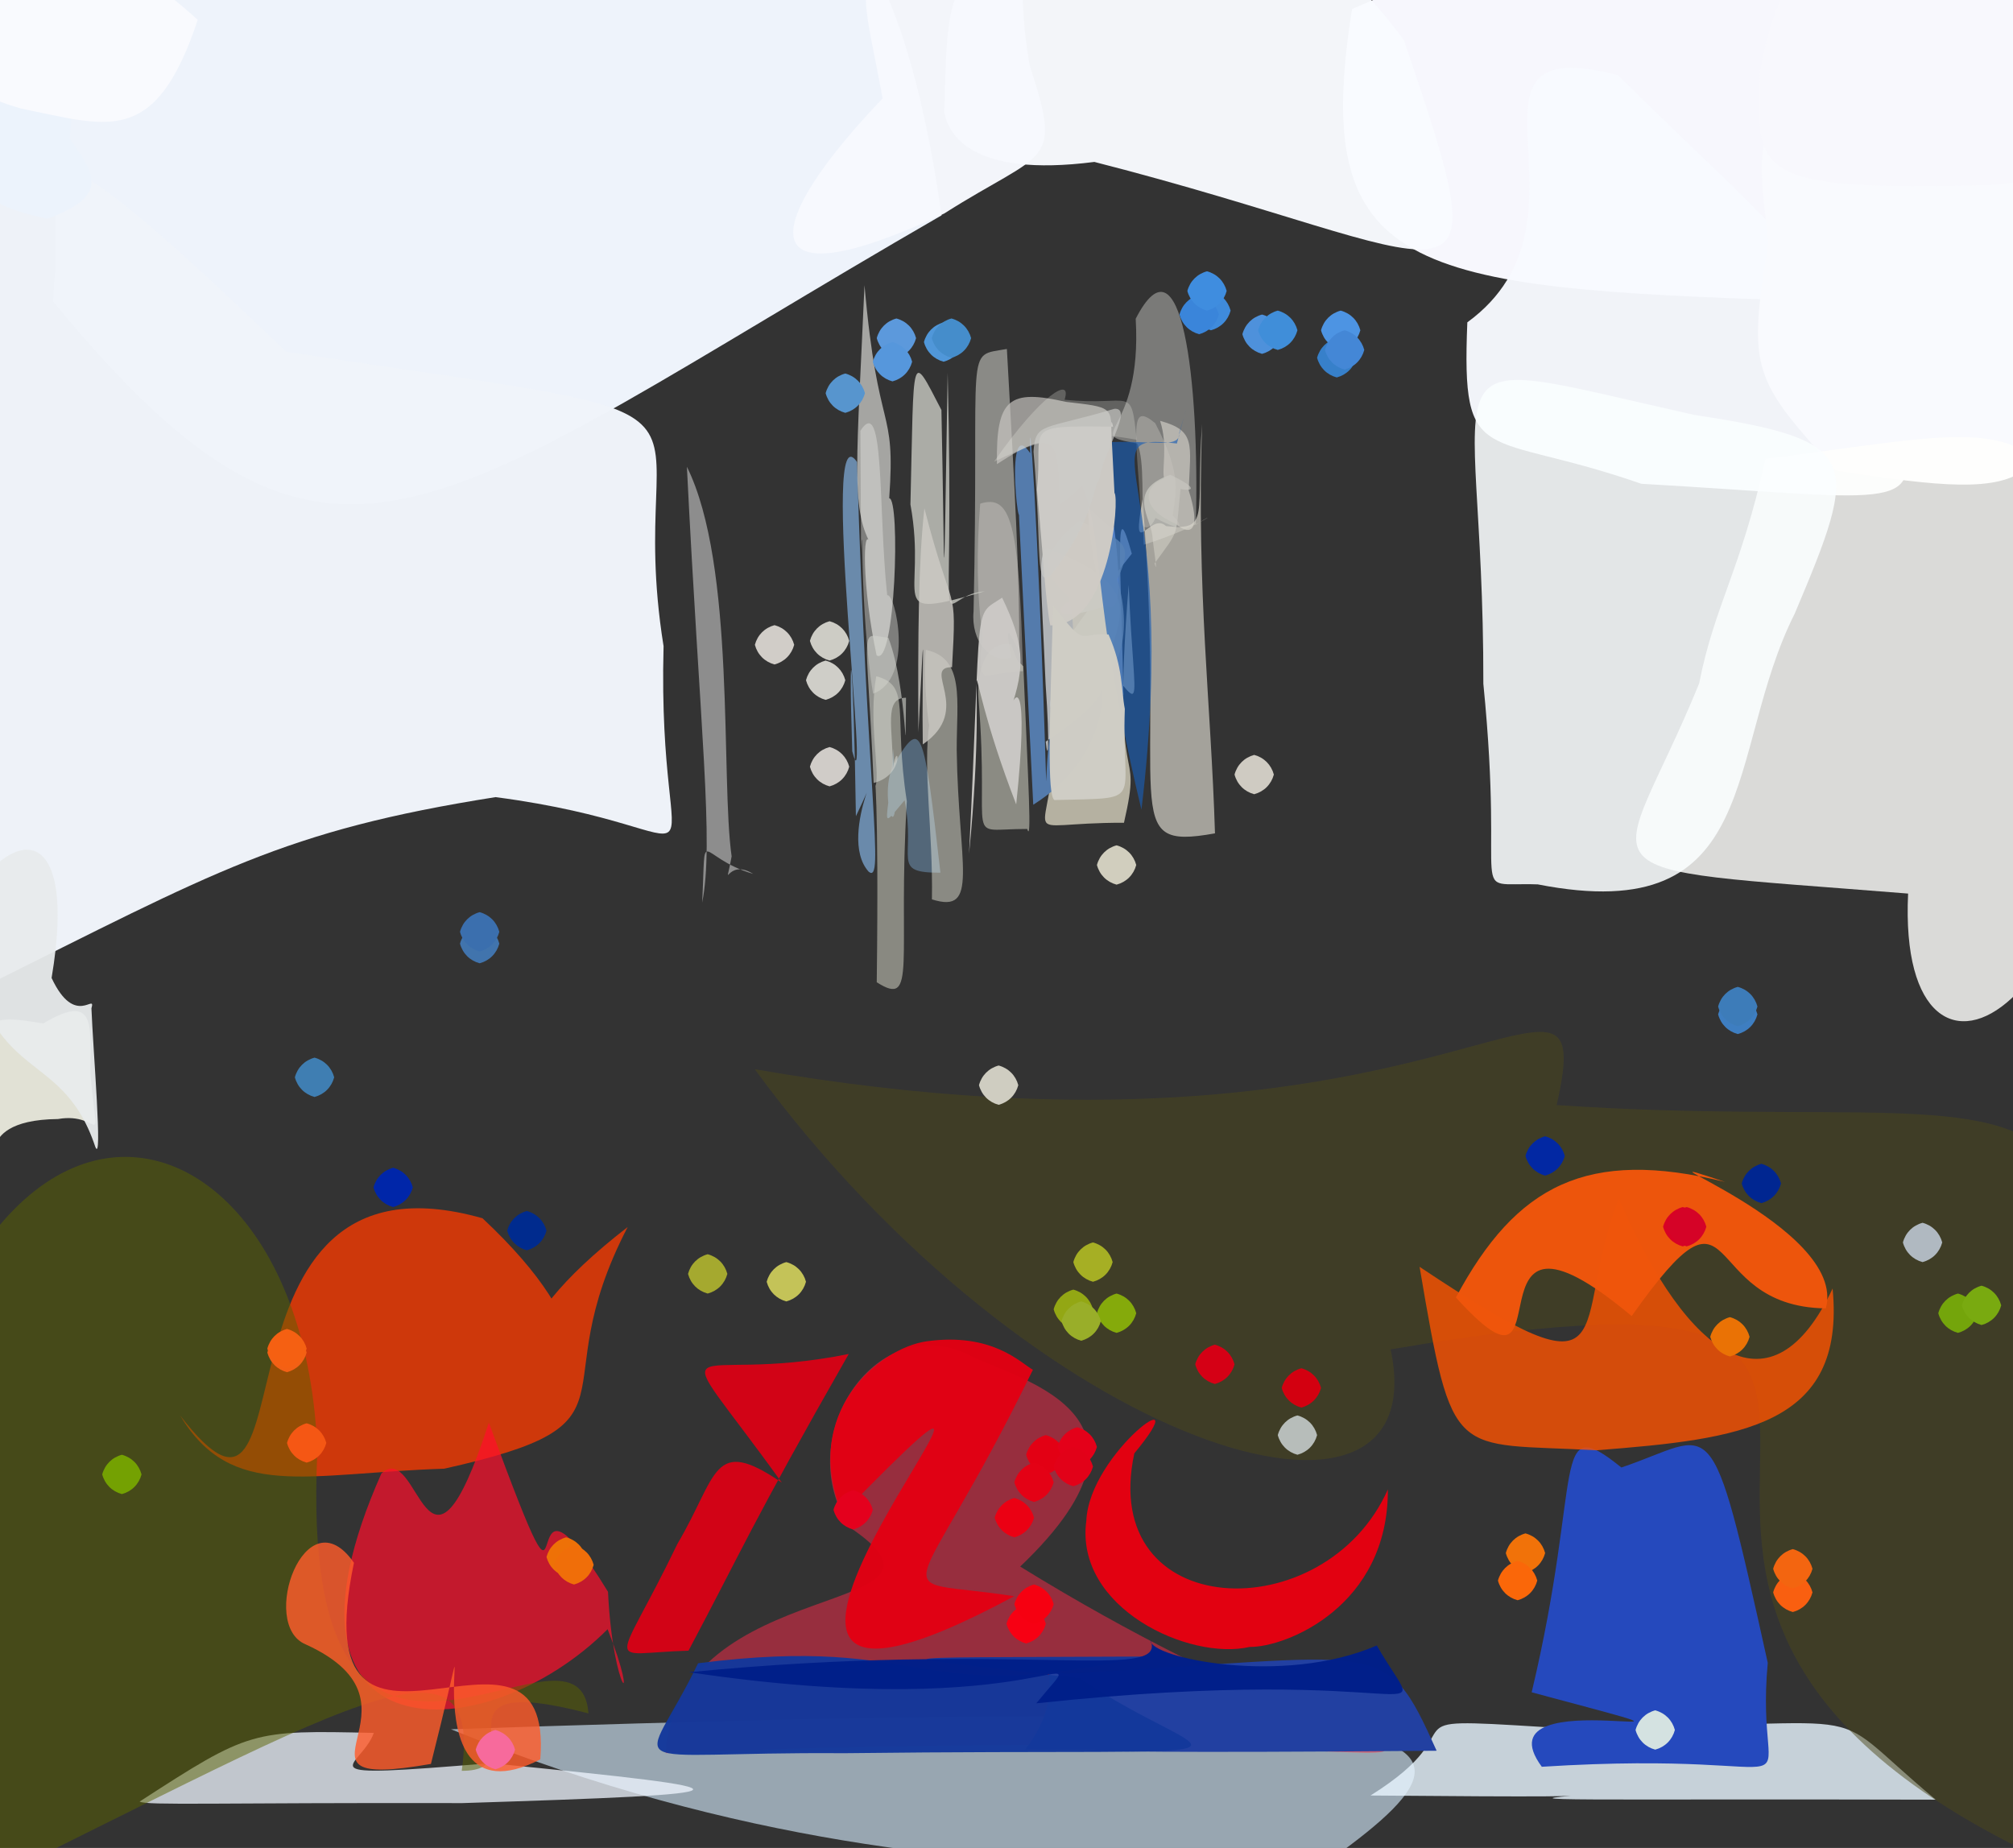 <?xml version="1.0" ?>
<svg xmlns="http://www.w3.org/2000/svg" version="1.1" width="512" height="470">
  <rect width="100%" height="100%" fill="#333333" stroke="none"/>
  <defs/>
  <g>
    <path d="M 328.316 479.987 C 315.392 475.083 320.062 474.618 316.894 485.695 C 293.059 482.93 287.033 481.909 309.45 498.112 C 355.967 453.44 263.396 500.098 114.709 439.819 C 383.398 430.861 389.088 438.696 328.316 479.987" stroke-width="0.0" fill="rgb(211, 234, 251)" opacity="0.628" stroke="rgb(236, 226, 118)" stroke-opacity="0.845" stroke-linecap="round" stroke-linejoin="round"/>
    <path d="M 458.039 -12.394 C 458.039 40.19 458.075 41.935 458.592 76.493 C 358.001 73.267 333.241 69.444 343.877 2.282 C 394.124 -19.786 404.022 -6.208 414.786 -8.906 C 445.841 -8.542 446.582 -8.578 458.039 -12.394" stroke-width="0.0" fill="rgb(249, 249, 255)" opacity="0.988" stroke="rgb(195, 47, 201)" stroke-opacity="0.467" stroke-linecap="round" stroke-linejoin="round"/>
    <path d="M 239.494 54.764 C 107.966 130.747 84.648 163.035 13.511 76.738 C 14.25 57.601 14.064 94.107 13.975 -0.124 C 25.54 -12.502 38.151 -11.412 88.359 -13.247 C 163.884 -31.432 220.43 -79.033 239.494 54.764" stroke-width="0.0" fill="rgb(242, 247, 255)" opacity="0.977" stroke="rgb(251, 240, 146)" stroke-opacity="0.848" stroke-linecap="round" stroke-linejoin="round"/>
    <path d="M 492.35 457.723 C 403.91 457.47 378.589 458.291 404.621 456.356 C 401.879 456.934 395.276 457.064 348.587 456.665 C 377.327 438.64 349.865 436.579 392.588 439.244 C 484.421 439.775 460.276 430.982 492.35 457.723" stroke-width="0.0" fill="rgb(231, 245, 255)" opacity="0.811" stroke="rgb(250, 173, 65)" stroke-opacity="0.236" stroke-linecap="round" stroke-linejoin="round"/>
    <path d="M 449.623 422.921 C 445.981 462.449 467.474 444.613 392.153 449.355 C 374.824 425.916 454.68 447.817 389.576 430.415 C 402.802 374.843 394.2 358.554 412.388 373.239 C 436.487 365.156 434.738 355.637 449.623 422.921" stroke-width="0.0" fill="rgb(37, 73, 189)" opacity="1.0" stroke="rgb(155, 254, 168)" stroke-opacity="0.1" stroke-linecap="round" stroke-linejoin="round"/>
    <path d="M 353.002 378.813 C 353.138 408.543 327.122 418.99 317.87 418.874 C 302.484 422.444 273.304 408.969 276.302 386.783 C 277.029 369.415 305.35 349.322 288.509 369.65 C 279.231 412.787 337.02 414.693 353.002 378.813" stroke-width="0.0" fill="rgb(228, 0, 17)" opacity="0.983" stroke="rgb(85, 114, 119)" stroke-opacity="0.498" stroke-linecap="round" stroke-linejoin="round"/>
    <path d="M 259.481 398.438 C 377.368 471.187 417.258 435.475 169.325 445.899 C 172.287 399.633 249.96 411.515 216.314 388.584 C 201.073 366.482 222.012 333.459 245.728 344.286 C 256.17 350.323 301.388 358.529 259.481 398.438" stroke-width="0.0" fill="rgb(232, 42, 72)" opacity="0.553" stroke="rgb(129, 240, 202)" stroke-opacity="0.337" stroke-linecap="round" stroke-linejoin="round"/>
    <path d="M 483.742 110.703 C 488.84 130.643 480.601 126.64 417.472 123.047 C 377.425 109.09 371.678 119.747 373.211 81.981 C 409.177 55.809 365.454 7.107 411.533 19.124 C 455.768 62.856 459.869 60.943 483.742 110.703" stroke-width="0.0" fill="rgb(248, 250, 255)" opacity="0.962" stroke="rgb(212, 219, 83)" stroke-opacity="0.293" stroke-linecap="round" stroke-linejoin="round"/>
    <path d="M 357.075 10.227 C 383.201 86.474 372.77 65.319 278.348 41.185 C 246.871 45.242 241.233 34.061 240.175 28.591 C 241.038 -6.251 241.006 -9.597 271.853 -12.265 C 309.829 -13.106 328.157 -29.417 357.075 10.227" stroke-width="0.0" fill="rgb(249, 251, 255)" opacity="0.966" stroke="rgb(9, 103, 185)" stroke-opacity="0.259" stroke-linecap="round" stroke-linejoin="round"/>
    <path d="M 168.777 164.349 C 167.039 230.897 188.121 210.901 126.043 202.738 C 71.975 211.287 54.983 221.578 -4.331 251.073 C -20.297 3.355 -13.208 7.577 72.844 89.473 C 198.527 108.488 157.922 96.75 168.777 164.349" stroke-width="0.0" fill="rgb(239, 243, 250)" opacity="0.988" stroke="rgb(209, 229, 128)" stroke-opacity="0.548" stroke-linecap="round" stroke-linejoin="round"/>
    <path d="M 261.908 16.686 C 270.375 42.488 265.874 37.934 240.14 54.315 C 189.186 78.175 194.274 56.573 224.494 25.023 C 218.189 -9.206 213.264 -11.611 252.996 -9.85 C 263.141 -5.972 258.158 -4.463 261.908 16.686" stroke-width="0.0" fill="rgb(247, 249, 254)" opacity="0.977" stroke="rgb(82, 52, 224)" stroke-opacity="0.721" stroke-linecap="round" stroke-linejoin="round"/>
    <path d="M 522.854 75.471 C 523.685 124.682 520.697 128.153 466.889 119.649 C 445.865 96.383 444.45 94.249 449.756 62.033 C 446.8 31.834 441.798 23.992 494.136 27.053 C 514.417 31.072 521.959 27.164 522.854 75.471" stroke-width="0.0" fill="rgb(249, 250, 254)" opacity="0.999" stroke="rgb(49, 191, 37)" stroke-opacity="0.629" stroke-linecap="round" stroke-linejoin="round"/>
    <path d="M 521.473 2.884 C 525.65 44.427 521.148 45.813 506.398 47.06 C 445.113 48.718 446.702 44.102 447.62 18.219 C 454.053 -15.939 463.475 -9.11 483.353 -10.263 C 489.619 -4.428 502.778 -13.083 521.473 2.884" stroke-width="0.0" fill="rgb(248, 248, 253)" opacity="1.0" stroke="rgb(213, 178, 165)" stroke-opacity="0.054" stroke-linecap="round" stroke-linejoin="round"/>
    <path d="M 536.16 156.969 C 541.654 258.469 482.322 290.451 485.319 227.27 C 396.427 220.1 411.058 225.62 432.167 173.839 C 436.111 153.79 442.774 145.167 449.032 116.68 C 512.734 108.753 521.114 101.101 536.16 156.969" stroke-width="0.0" fill="rgb(255, 255, 253)" opacity="0.817" stroke="rgb(155, 55, 242)" stroke-opacity="0.031" stroke-linecap="round" stroke-linejoin="round"/>
    <path d="M 456.479 156.073 C 438.581 191.591 448.971 236.271 391.127 224.931 C 372.552 224.291 382.972 231.209 377.285 173.904 C 377.435 86.715 358.207 89.308 430.925 105.525 C 473.724 111.985 473.132 116.713 456.479 156.073" stroke-width="0.0" fill="rgb(251, 254, 255)" opacity="0.88" stroke="rgb(31, 66, 253)" stroke-opacity="0.391" stroke-linecap="round" stroke-linejoin="round"/>
    <path d="M 262.714 348.394 C 231.812 411.752 223.639 400.566 257.955 405.982 C 149.94 464.134 289.202 308.316 214.186 385.072 C 203.634 359.431 223.578 342.885 235.639 341.154 C 252.347 338.808 259.613 346.638 262.714 348.394" stroke-width="0.0" fill="rgb(226, 0, 19)" opacity="0.972" stroke="rgb(167, 4, 173)" stroke-opacity="0.605" stroke-linecap="round" stroke-linejoin="round"/>
    <path d="M 215.875 344.367 C 190.779 388.327 188.507 394.676 175.119 419.83 C 153.25 420.44 156.393 425.631 172.313 392.64 C 182.668 375.12 181.14 364.987 198.857 377.097 C 168.095 334.367 173.64 352.912 215.875 344.367" stroke-width="0.0" fill="rgb(219, 0, 21)" opacity="0.943" stroke="rgb(164, 53, 220)" stroke-opacity="0.341" stroke-linecap="round" stroke-linejoin="round"/>
    <path d="M 511.835 469.084 C 372.894 398.281 532.516 312.836 353.695 343.196 C 365.691 399.607 263.138 368.908 191.965 271.94 C 366.745 302.268 407.386 230.558 395.934 281.064 C 541.121 290.811 548.832 245.362 511.835 469.084" stroke-width="0.0" fill="rgb(77, 72, 26)" opacity="0.502" stroke="rgb(252, 144, 132)" stroke-opacity="0.724" stroke-linecap="round" stroke-linejoin="round"/>
    <path d="M 17.763 35.309 C 24.401 44.577 27.633 49.916 12.081 55.627 C -9.946 51.119 -8.941 44.078 -8.421 18.484 C -9.744 11.162 -9.764 9.018 3.877 6.64 C 20.638 11.733 19.128 15.221 17.763 35.309" stroke-width="0.0" fill="rgb(236, 243, 252)" opacity="1.0" stroke="rgb(202, 237, 20)" stroke-opacity="0.986" stroke-linecap="round" stroke-linejoin="round"/>
    <path d="M 159.642 312.089 C 137.056 355.591 165.763 361.762 112.993 373.543 C 77.925 374.664 58.956 381.761 45.787 359.987 C 80.836 405.484 48.938 288.919 122.727 309.851 C 185.764 368.862 89.598 366.151 159.642 312.089" stroke-width="0.0" fill="rgb(249, 58, 0)" opacity="0.782" stroke="rgb(87, 152, 20)" stroke-opacity="0.29" stroke-linecap="round" stroke-linejoin="round"/>
    <path d="M 220.961 221.723 C 212.272 212.141 228.495 185.023 217.696 207.602 C 217.079 164.562 215.725 158.62 216.762 191.068 C 221.86 210.443 208.211 103.14 217.982 117.505 C 220.47 201.793 225.086 224.99 220.961 221.723" stroke-width="0.0" fill="rgb(108, 142, 176)" opacity="0.961" stroke="rgb(14, 249, 45)" stroke-opacity="0.824" stroke-linecap="round" stroke-linejoin="round"/>
    <path d="M 365.404 445.281 C 290.26 445.915 285.11 445.267 273.886 445.406 C 290.845 443.684 284.559 445.532 260.77 444.957 C 273.02 428.956 261.69 420.757 270.702 425.662 C 352.883 421.359 351.922 415.409 365.404 445.281" stroke-width="0.0" fill="rgb(34, 64, 161)" opacity="1.0" stroke="rgb(124, 79, 5)" stroke-opacity="0.035" stroke-linecap="round" stroke-linejoin="round"/>
    <path d="M 274.732 426.928 C 308.76 449.92 333.899 444.49 214.611 445.907 C 154.759 445.477 163.365 452.438 177.557 423.027 C 236.832 415.47 231.672 434.533 291.186 421.319 C 215.326 421.694 224.796 420.823 274.732 426.928" stroke-width="0.0" fill="rgb(19, 56, 155)" opacity="0.968" stroke="rgb(46, 74, 79)" stroke-opacity="0.333" stroke-linecap="round" stroke-linejoin="round"/>
    <path d="M 350.186 418.506 C 363.815 442.274 365.035 422.434 263.567 433.218 C 279.195 414.176 266.649 438.915 175.27 425.305 C 259.223 417.09 296.899 427.952 292.657 417.212 C 292.198 421.526 326.162 428.913 350.186 418.506" stroke-width="0.0" fill="rgb(1, 31, 138)" opacity="0.981" stroke="rgb(87, 17, 236)" stroke-opacity="0.707" stroke-linecap="round" stroke-linejoin="round"/>
    <path d="M 154.646 404.856 C 155.916 431.454 163.083 435.986 154.548 414.37 C 123.537 445.454 64.703 447.442 97.006 374.761 C 106.827 365.713 108.328 411.258 124.337 361.834 C 149.625 430.698 128.199 361.488 154.646 404.856" stroke-width="0.0" fill="rgb(255, 15, 43)" opacity="0.707" stroke="rgb(124, 189, 41)" stroke-opacity="0.255" stroke-linecap="round" stroke-linejoin="round"/>
    <path d="M 124.669 448.438 C 195.442 455.411 193.784 456.175 117.617 458.597 C 54.751 458.461 37.347 459.248 35.516 458.209 C 63.526 440.074 63.991 440.039 95.079 440.746 C 91.788 449.977 75.161 452.58 124.669 448.438" stroke-width="0.0" fill="rgb(239, 246, 255)" opacity="0.753" stroke="rgb(21, 134, 43)" stroke-opacity="0.035" stroke-linecap="round" stroke-linejoin="round"/>
    <path d="M 22.988 273.109 C 24.943 294.303 26.147 282.614 14.75 284.611 C -10.448 284.854 4.914 302.142 -6.754 282.587 C -5.771 257.598 -3.304 257.979 11.004 260.306 C 24.872 251.989 22.882 261.507 22.988 273.109" stroke-width="0.0" fill="rgb(255, 255, 241)" opacity="0.848" stroke="rgb(228, 188, 214)" stroke-opacity="0.801" stroke-linecap="round" stroke-linejoin="round"/>
    <path d="M 23.258 256.463 C 23.656 266.917 26.177 296.545 24.237 291.684 C 15.133 264.305 -4.654 278.102 -9.803 231.54 C 2.964 208.848 19.891 208.514 13.123 248.734 C 19.131 261.584 24.484 252.227 23.258 256.463" stroke-width="0.0" fill="rgb(232, 235, 236)" opacity="0.95" stroke="rgb(226, 180, 101)" stroke-opacity="0.094" stroke-linecap="round" stroke-linejoin="round"/>
    <path d="M 149.677 435.777 C 106.469 424.458 137.557 450.503 117.443 450.384 C 123.424 408.32 81.561 438.2 -31.115 492.258 C -48.216 248.797 77.076 258.004 80.711 369.295 C 75.446 481.08 147.242 404.236 149.677 435.777" stroke-width="0.0" fill="rgb(90, 98, 0)" opacity="0.503" stroke="rgb(213, 184, 35)" stroke-opacity="0.316" stroke-linecap="round" stroke-linejoin="round"/>
    <path d="M 50.3 5.043 C 39.525 37.428 27.646 32.118 5.459 27.627 C -4.84 24.683 -10.216 21.478 -8.716 13.777 C -7.254 -3.968 -6.326 -6.439 1.025 -10.388 C 23.849 -11.182 31.005 -12.421 50.3 5.043" stroke-width="0.0" fill="rgb(249, 250, 254)" opacity="1.0" stroke="rgb(147, 5, 78)" stroke-opacity="0.762" stroke-linecap="round" stroke-linejoin="round"/>
    <path d="M 466.118 327.722 C 469.493 362.872 442.688 365.999 406.044 368.859 C 369.291 366.809 369.571 372.367 361.067 322.203 C 414.974 358.143 398.888 337.661 411.74 304.89 C 429.554 345.914 450.796 360.265 466.118 327.722" stroke-width="0.0" fill="rgb(254, 82, 0)" opacity="0.792" stroke="rgb(228, 63, 123)" stroke-opacity="0.047" stroke-linecap="round" stroke-linejoin="round"/>
    <path d="M 259.233 165.705 C 256.112 159.654 255.782 158.97 257.209 167.214 C 251.863 168.898 246.92 163.038 247.622 155.538 C 249.158 86.346 245.037 90.709 256.097 88.759 C 258.14 125.047 259.353 146.525 259.233 165.705" stroke-width="0.0" fill="rgb(255, 255, 246)" opacity="0.428" stroke="rgb(122, 183, 153)" stroke-opacity="0.042" stroke-linecap="round" stroke-linejoin="round"/>
    <path d="M 260.188 170.702 C 259.887 170.748 259.43 170.503 250.552 171.928 C 248.186 169.555 250.064 162.986 249.966 162.091 C 248.459 152.048 248.334 139.917 249.312 128.098 C 257.169 125.669 259.205 132.772 260.188 170.702" stroke-width="0.0" fill="rgb(216, 212, 206)" opacity="0.385" stroke="rgb(53, 192, 21)" stroke-opacity="0.772" stroke-linecap="round" stroke-linejoin="round"/>
    <path d="M 137.421 447.48 C 99.911 466.745 125.704 384.987 109.604 448.631 C 67.914 455.94 112.007 433.806 77.744 418.226 C 65.736 413.258 77.722 379.735 90.028 397.48 C 76.273 463.4 141.122 400.778 137.421 447.48" stroke-width="0.0" fill="rgb(255, 93, 44)" opacity="0.813" stroke="rgb(64, 242, 53)" stroke-opacity="0.585" stroke-linecap="round" stroke-linejoin="round"/>
    <path d="M 287.08 148.723 C 282.501 205.642 290.955 187.113 285.88 209.258 C 256.506 209.196 267.89 216.28 268.333 185.237 C 269.891 172.743 265.39 169.858 277.946 165.092 C 291.993 180.893 288.52 184.254 287.08 148.723" stroke-width="0.0" fill="rgb(203, 199, 180)" opacity="0.849" stroke="rgb(134, 179, 17)" stroke-opacity="0.114" stroke-linecap="round" stroke-linejoin="round"/>
    <path d="M 239.192 221.956 C 226.376 222.011 233.051 218.451 230.081 203.545 C 222.933 212.018 226.296 209.314 227.137 190.391 C 229.958 222.365 222.646 201.881 227.546 194.076 C 234.318 182.879 234.905 184.27 239.192 221.956" stroke-width="0.0" fill="rgb(97, 124, 150)" opacity="0.707" stroke="rgb(182, 54, 0)" stroke-opacity="0.592" stroke-linecap="round" stroke-linejoin="round"/>
    <path d="M 260.281 169.451 C 261.59 200.226 262.448 214.627 261.254 210.837 C 244.602 210.793 251.922 215.869 248.882 177.687 C 248.475 171.956 249.894 163.075 257.169 163.854 C 259.067 168.868 258.488 167.618 260.281 169.451" stroke-width="0.0" fill="rgb(252, 252, 234)" opacity="0.438" stroke="rgb(68, 53, 164)" stroke-opacity="0.624" stroke-linecap="round" stroke-linejoin="round"/>
    <path d="M 226.17 126.722 C 229.066 126.786 227.728 169.958 222.962 166.674 C 219.232 149.288 219.394 132.896 221.34 138.134 C 216.426 129.231 217.933 116.983 219.884 72.531 C 223.304 111.519 227.882 102.619 226.17 126.722" stroke-width="0.0" fill="rgb(189, 189, 185)" opacity="0.827" stroke="rgb(231, 184, 214)" stroke-opacity="0.349" stroke-linecap="round" stroke-linejoin="round"/>
    <path d="M 300.259 124.383 C 298.968 137.012 300.12 134.41 293.661 143.305 C 294.636 146.727 293.364 139.427 293.145 136.643 C 292.902 131.887 286.277 124.579 297.692 120.776 C 304.616 124.054 303.702 125.025 300.259 124.383" stroke-width="0.0" fill="rgb(160, 160, 153)" opacity="0.736" stroke="rgb(13, 168, 88)" stroke-opacity="0.224" stroke-linecap="round" stroke-linejoin="round"/>
    <path d="M 285.743 176.674 C 273.115 176.514 273.19 178.047 274.298 182.879 C 266.496 183.862 266.486 179.184 267.832 176.028 C 266.51 169.464 268.043 165.741 287.876 140.83 C 283.487 125.134 284.993 139.748 285.743 176.674" stroke-width="0.0" fill="rgb(172, 175, 183)" opacity="1" stroke="rgb(160, 150, 243)" stroke-opacity="0.609" stroke-linecap="round" stroke-linejoin="round"/>
    <path d="M 266.094 198.733 C 268.467 134.997 299.056 181.767 262.803 204.676 C 259.032 128.86 258.399 116.049 258.765 118.283 C 261.356 153.46 254.047 103.006 262.019 115.265 C 261.59 100.069 263.912 128.294 266.094 198.733" stroke-width="0.0" fill="rgb(84, 123, 172)" opacity="1.0" stroke="rgb(67, 180, 1)" stroke-opacity="0.16" stroke-linecap="round" stroke-linejoin="round"/>
    <path d="M 298.3 131.127 C 301.007 133.864 301.12 135.572 293.899 131.753 C 292.816 134.176 291.42 134.838 290.443 133.346 C 288.764 108.656 287.218 102.201 293.812 107.619 C 301.07 121.317 298.811 125.83 298.3 131.127" stroke-width="0.0" fill="rgb(230, 226, 213)" opacity="0.268" stroke="rgb(84, 88, 223)" stroke-opacity="0.172" stroke-linecap="round" stroke-linejoin="round"/>
    <path d="M 243.335 190.788 C 243.766 220.165 249.24 232.596 237.032 228.746 C 237.339 211.236 234.67 195.908 236.39 183.848 C 237.014 189.667 234.654 176.422 235.467 165.275 C 245.496 167.389 243.309 178.169 243.335 190.788" stroke-width="0.0" fill="rgb(255, 255, 238)" opacity="0.428" stroke="rgb(18, 190, 70)" stroke-opacity="0.538" stroke-linecap="round" stroke-linejoin="round"/>
    <path d="M 256.873 180.866 C 258.076 175.25 261.856 172.399 258.468 204.59 C 241.906 161.778 252.163 159.396 246.478 217.121 C 249.785 150.895 247.344 157.095 254.887 152.008 C 260.261 163.211 261.091 169.152 256.873 180.866" stroke-width="0.0" fill="rgb(204, 202, 199)" opacity="0.948" stroke="rgb(211, 200, 140)" stroke-opacity="0.632" stroke-linecap="round" stroke-linejoin="round"/>
    <path d="M 304.161 133.466 C 310.812 129.013 306.121 133.718 290.898 138.563 C 290.265 127.165 291.216 117.143 289.244 112.788 C 274.693 110.243 290.651 111.233 288.861 81.072 C 300.514 58.413 305.145 96.318 304.161 133.466" stroke-width="0.0" fill="rgb(255, 255, 249)" opacity="0.35" stroke="rgb(111, 221, 53)" stroke-opacity="0.398" stroke-linecap="round" stroke-linejoin="round"/>
    <path d="M 186.088 217.805 C 184.242 227.96 184.606 217.895 191.563 222.267 C 177.137 218.007 179.636 208.897 178.595 229.566 C 181.642 214.195 178.066 186.282 174.709 118.714 C 187.172 143.784 183.265 198.053 186.088 217.805" stroke-width="0.0" fill="rgb(255, 255, 254)" opacity="0.441" stroke="rgb(187, 230, 221)" stroke-opacity="0.259" stroke-linecap="round" stroke-linejoin="round"/>
    <path d="M 230.649 203.777 C 228.24 244.303 233.426 256.488 222.997 249.822 C 223.606 200.65 222.222 196.052 222.714 199.896 C 223.855 196.054 220.84 183.514 222.87 172.003 C 231.934 174.356 227.157 181.447 230.649 203.777" stroke-width="0.0" fill="rgb(255, 255, 236)" opacity="0.42" stroke="rgb(30, 102, 60)" stroke-opacity="0.599" stroke-linecap="round" stroke-linejoin="round"/>
    <path d="M 302.338 124.72 C 305.237 133.76 303.625 137.095 298.867 133.14 C 288.991 128.807 291.779 123.008 296.133 121.761 C 295.375 119.619 297.152 113.372 295.063 107.037 C 304.196 109.511 302.805 112.945 302.338 124.72" stroke-width="0.0" fill="rgb(201, 198, 191)" opacity="0.742" stroke="rgb(75, 198, 119)" stroke-opacity="0.952" stroke-linecap="round" stroke-linejoin="round"/>
    <path d="M 282.472 112.141 C 276.895 121.889 275.338 123.931 269.547 128.379 C 269.171 113.158 269.739 107.443 253.572 118.041 C 253.275 101.199 256.779 98.974 271.123 102.211 C 282.822 103.607 283.055 103.233 282.472 112.141" stroke-width="0.0" fill="rgb(203, 200, 195)" opacity="0.677" stroke="rgb(168, 241, 115)" stroke-opacity="0.857" stroke-linecap="round" stroke-linejoin="round"/>
    <path d="M 305.735 107.869 C 304.329 151.164 308.016 178.636 309.026 211.952 C 283.916 216.493 296.807 205.424 290.603 126.983 C 287.629 143.541 292.47 129.946 296.577 133.804 C 308.035 135.081 304.071 130.983 305.735 107.869" stroke-width="0.0" fill="rgb(217, 215, 204)" opacity="0.681" stroke="rgb(128, 195, 196)" stroke-opacity="0.632" stroke-linecap="round" stroke-linejoin="round"/>
    <path d="M 225.654 151.405 C 227.684 150.653 232.627 172.558 222.072 176.431 C 218.542 155.122 219.665 126.845 218.929 140.992 C 219.057 139.782 218.985 137.366 218.837 109.564 C 225.088 99.873 223.321 129.406 225.654 151.405" stroke-width="0.0" fill="rgb(232, 231, 226)" opacity="0.416" stroke="rgb(148, 166, 235)" stroke-opacity="0.31" stroke-linecap="round" stroke-linejoin="round"/>
    <path d="M 241.038 94.795 C 242.944 172.175 237.031 151.156 250.499 150.402 C 224.108 157.94 236.05 152.78 231.567 128.312 C 232.51 89.188 231.508 88.978 239.449 104.277 C 240.34 145.757 239.858 165.879 241.038 94.795" stroke-width="0.0" fill="rgb(202, 203, 196)" opacity="0.792" stroke="rgb(85, 201, 4)" stroke-opacity="0.198" stroke-linecap="round" stroke-linejoin="round"/>
    <path d="M 283.367 134.025 C 285.826 153.233 283.897 155.64 281.328 154.073 C 265.583 159.442 267.001 153.843 279.424 149.002 C 277.523 138.559 276.659 133.367 276.814 128.931 C 284.103 135.787 282.668 134.096 283.367 134.025" stroke-width="0.0" fill="rgb(187, 194, 235)" opacity="1" stroke="rgb(18, 46, 160)" stroke-opacity="0.447" stroke-linecap="round" stroke-linejoin="round"/>
    <path d="M 289.108 111.846 C 282.121 110.606 276.258 109.911 272.181 112.571 C 271.51 113.057 270.388 108.897 252.828 117.414 C 264.936 100.138 272.762 95.561 270.768 101.663 C 287.997 103.462 287.614 97.519 289.108 111.846" stroke-width="0.0" fill="rgb(242, 244, 233)" opacity="0.249" stroke="rgb(11, 253, 81)" stroke-opacity="0.86" stroke-linecap="round" stroke-linejoin="round"/>
    <path d="M 282.362 165.653 C 281.201 176.397 280.652 178.502 265.985 188.617 C 266.472 193.837 267.117 190.794 265.949 174.012 C 264.85 148.174 263.743 138.933 266.738 139.657 C 287.403 147.603 286.742 153.818 282.362 165.653" stroke-width="0.0" fill="rgb(220, 224, 229)" opacity="0.734" stroke="rgb(211, 162, 188)" stroke-opacity="0.679" stroke-linecap="round" stroke-linejoin="round"/>
    <path d="M 284.182 147.365 C 288.645 162.075 283.581 175.044 276.86 170.809 C 270.746 163.473 274.339 156.774 271.471 151.345 C 264.751 145.41 264.659 140.681 274.534 132.505 C 285.911 137.603 288.529 137.974 284.182 147.365" stroke-width="0.0" fill="rgb(201, 198, 185)" opacity="0.792" stroke="rgb(61, 74, 70)" stroke-opacity="0.05" stroke-linecap="round" stroke-linejoin="round"/>
    <path d="M 299.342 112.804 C 275.309 109.866 300.561 120.947 290.321 205.945 C 274.013 137.763 283.745 132.762 269.435 114.34 C 287.736 109.614 300.252 115.66 299.965 110.07 C 302.097 102.797 302.537 100.458 299.342 112.804" stroke-width="0.0" fill="rgb(25, 93, 180)" opacity="0.646" stroke="rgb(244, 231, 193)" stroke-opacity="0.743" stroke-linecap="round" stroke-linejoin="round"/>
    <path d="M 283.462 125.357 C 284.749 126.618 282.56 159.3 267.133 159.061 C 265.88 152.751 265.294 140.732 263.735 124.56 C 265.5 108.54 258.996 108.204 283.101 108.52 C 282.12 103.862 282.958 113.907 283.462 125.357" stroke-width="0.0" fill="rgb(207, 203, 197)" opacity="0.98" stroke="rgb(53, 218, 232)" stroke-opacity="0.31" stroke-linecap="round" stroke-linejoin="round"/>
    <path d="M 242.151 169.698 C 234.247 169.637 247.686 180.491 234.709 189.329 C 234.397 171.237 235.553 147.137 233.59 186.229 C 233.448 161.426 233.593 143.13 235.115 129.29 C 242.409 157.676 243.411 147.45 242.151 169.698" stroke-width="0.0" fill="rgb(206, 204, 198)" opacity="0.809" stroke="rgb(248, 62, 195)" stroke-opacity="0.38" stroke-linecap="round" stroke-linejoin="round"/>
    <path d="M 230.44 177.459 C 224.674 177.494 227.18 185.322 227.079 195.574 C 228.31 187.115 230.471 197.148 222.209 199.129 C 220.403 157.013 218.285 161.423 225.949 162.212 C 231.089 175.636 230.164 200.83 230.44 177.459" stroke-width="0.0" fill="rgb(209, 210, 204)" opacity="0.609" stroke="rgb(184, 158, 39)" stroke-opacity="0.802" stroke-linecap="round" stroke-linejoin="round"/>
    <path d="M 464.385 332.771 C 431.359 332.359 443.26 294.809 415.008 334.724 C 369.863 296.975 400.255 363.056 370.305 329.994 C 385.69 301.296 403.769 291.995 438.769 300.607 C 408.742 290.616 470.181 311.745 464.385 332.771" stroke-width="0.0" fill="rgb(240, 86, 12)" opacity="0.982" stroke="rgb(163, 203, 130)" stroke-opacity="0.75" stroke-linecap="round" stroke-linejoin="round"/>
    <path d="M 279.586 122.063 C 278.036 123.419 278.481 131.725 267.634 145.859 C 263.035 150.465 265.146 140.503 262.872 114.875 C 263.364 107.317 265.25 109.412 283.436 103.972 C 288.47 103.602 280.4 115.217 279.586 122.063" stroke-width="0.0" fill="rgb(204, 203, 200)" opacity="0.664" stroke="rgb(53, 251, 252)" stroke-opacity="0.393" stroke-linecap="round" stroke-linejoin="round"/>
    <path d="M 286.094 180.307 C 285.2 204.881 291.709 202.825 268.195 203.484 C 266.309 202.402 266.974 184.461 267.85 153.881 C 276.497 165.309 274.199 160.716 281.951 161.37 C 285.698 169.824 285.126 175.244 286.094 180.307" stroke-width="0.0" fill="rgb(207, 205, 197)" opacity="0.994" stroke="rgb(88, 117, 92)" stroke-opacity="0.265" stroke-linecap="round" stroke-linejoin="round"/>
    <path d="M 83.0 367.0 C 82.33 369.5 80.5 371.33 78.0 372.0 C 75.5 371.33 73.67 369.5 73.0 367.0 C 73.67 364.5 75.5 362.67 78.0 362.0 C 80.5 362.67 82.33 364.5 83.0 367.0" stroke-width="0.0" fill="rgb(245, 87, 20)" opacity="1.0" stroke="rgb(174, 92, 50)" stroke-opacity="0.587" stroke-linecap="round" stroke-linejoin="round"/>
    <path d="M 220.0 100.0 C 219.33 102.5 217.5 104.33 215.0 105.0 C 212.5 104.33 210.67 102.5 210.0 100.0 C 210.67 97.5 212.5 95.67 215.0 95.0 C 217.5 95.67 219.33 97.5 220.0 100.0" stroke-width="0.0" fill="rgb(87, 149, 206)" opacity="1.0" stroke="rgb(113, 93, 94)" stroke-opacity="0.69" stroke-linecap="round" stroke-linejoin="round"/>
    <path d="M 289.0 334.0 C 288.33 336.5 286.5 338.33 284.0 339.0 C 281.5 338.33 279.67 336.5 279.0 334.0 C 279.67 331.5 281.5 329.67 284.0 329.0 C 286.5 329.67 288.33 331.5 289.0 334.0" stroke-width="0.0" fill="rgb(133, 170, 11)" opacity="1.0" stroke="rgb(16, 49, 75)" stroke-opacity="0.696" stroke-linecap="round" stroke-linejoin="round"/>
    <path d="M 326.0 85.0 C 325.33 87.5 323.5 89.33 321.0 90.0 C 318.5 89.33 316.67 87.5 316.0 85.0 C 316.67 82.5 318.5 80.67 321.0 80.0 C 323.5 80.67 325.33 82.5 326.0 85.0" stroke-width="0.0" fill="rgb(78, 145, 219)" opacity="1.0" stroke="rgb(203, 190, 230)" stroke-opacity="0.943" stroke-linecap="round" stroke-linejoin="round"/>
    <path d="M 447.0 258.0 C 446.33 260.5 444.5 262.33 442.0 263.0 C 439.5 262.33 437.67 260.5 437.0 258.0 C 437.67 255.5 439.5 253.67 442.0 253.0 C 444.5 253.67 446.33 255.5 447.0 258.0" stroke-width="0.0" fill="rgb(62, 126, 193)" opacity="1.0" stroke="rgb(115, 4, 74)" stroke-opacity="0.575" stroke-linecap="round" stroke-linejoin="round"/>
    <path d="M 313.0 79.0 C 312.33 81.5 310.5 83.33 308.0 84.0 C 305.5 83.33 303.67 81.5 303.0 79.0 C 303.67 76.5 305.5 74.67 308.0 74.0 C 310.5 74.67 312.33 76.5 313.0 79.0" stroke-width="0.0" fill="rgb(63, 139, 220)" opacity="1.0" stroke="rgb(186, 238, 55)" stroke-opacity="0.831" stroke-linecap="round" stroke-linejoin="round"/>
    <path d="M 271.0 370.0 C 270.33 372.5 268.5 374.33 266.0 375.0 C 263.5 374.33 261.67 372.5 261.0 370.0 C 261.67 367.5 263.5 365.67 266.0 365.0 C 268.5 365.67 270.33 367.5 271.0 370.0" stroke-width="0.0" fill="rgb(227, 0, 20)" opacity="1.0" stroke="rgb(246, 197, 204)" stroke-opacity="0.523" stroke-linecap="round" stroke-linejoin="round"/>
    <path d="M 335.0 365.0 C 334.33 367.5 332.5 369.33 330.0 370.0 C 327.5 369.33 325.67 367.5 325.0 365.0 C 325.67 362.5 327.5 360.67 330.0 360.0 C 332.5 360.67 334.33 362.5 335.0 365.0" stroke-width="0.0" fill="rgb(183, 189, 186)" opacity="1.0" stroke="rgb(234, 37, 138)" stroke-opacity="0.625" stroke-linecap="round" stroke-linejoin="round"/>
    <path d="M 461.0 405.0 C 460.33 407.5 458.5 409.33 456.0 410.0 C 453.5 409.33 451.67 407.5 451.0 405.0 C 451.67 402.5 453.5 400.67 456.0 400.0 C 458.5 400.67 460.33 402.5 461.0 405.0" stroke-width="0.0" fill="rgb(249, 95, 16)" opacity="1.0" stroke="rgb(33, 252, 25)" stroke-opacity="0.17" stroke-linecap="round" stroke-linejoin="round"/>
    <path d="M 393.0 395.0 C 392.33 397.5 390.5 399.33 388.0 400.0 C 385.5 399.33 383.67 397.5 383.0 395.0 C 383.67 392.5 385.5 390.67 388.0 390.0 C 390.5 390.67 392.33 392.5 393.0 395.0" stroke-width="0.0" fill="rgb(241, 114, 9)" opacity="1.0" stroke="rgb(155, 63, 249)" stroke-opacity="0.3" stroke-linecap="round" stroke-linejoin="round"/>
    <path d="M 426.0 440.0 C 425.33 442.5 423.5 444.33 421.0 445.0 C 418.5 444.33 416.67 442.5 416.0 440.0 C 416.67 437.5 418.5 435.67 421.0 435.0 C 423.5 435.67 425.33 437.5 426.0 440.0" stroke-width="0.0" fill="rgb(212, 226, 225)" opacity="1.0" stroke="rgb(239, 123, 65)" stroke-opacity="0.844" stroke-linecap="round" stroke-linejoin="round"/>
    <path d="M 324.0 197.0 C 323.33 199.5 321.5 201.33 319.0 202.0 C 316.5 201.33 314.67 199.5 314.0 197.0 C 314.67 194.5 316.5 192.67 319.0 192.0 C 321.5 192.67 323.33 194.5 324.0 197.0" stroke-width="0.0" fill="rgb(207, 203, 194)" opacity="1.0" stroke="rgb(73, 50, 97)" stroke-opacity="0.671" stroke-linecap="round" stroke-linejoin="round"/>
    <path d="M 216.0 163.0 C 215.33 165.5 213.5 167.33 211.0 168.0 C 208.5 167.33 206.67 165.5 206.0 163.0 C 206.67 160.5 208.5 158.67 211.0 158.0 C 213.5 158.67 215.33 160.5 216.0 163.0" stroke-width="0.0" fill="rgb(205, 204, 197)" opacity="1.0" stroke="rgb(240, 210, 162)" stroke-opacity="0.327" stroke-linecap="round" stroke-linejoin="round"/>
    <path d="M 78.0 344.0 C 77.33 346.5 75.5 348.33 73.0 349.0 C 70.5 348.33 68.67 346.5 68.0 344.0 C 68.67 341.5 70.5 339.67 73.0 339.0 C 75.5 339.67 77.33 341.5 78.0 344.0" stroke-width="0.0" fill="rgb(243, 96, 21)" opacity="1.0" stroke="rgb(73, 34, 240)" stroke-opacity="0.09" stroke-linecap="round" stroke-linejoin="round"/>
    <path d="M 216.0 195.0 C 215.33 197.5 213.5 199.33 211.0 200.0 C 208.5 199.33 206.67 197.5 206.0 195.0 C 206.67 192.5 208.5 190.67 211.0 190.0 C 213.5 190.67 215.33 192.5 216.0 195.0" stroke-width="0.0" fill="rgb(208, 204, 200)" opacity="1.0" stroke="rgb(241, 190, 235)" stroke-opacity="0.155" stroke-linecap="round" stroke-linejoin="round"/>
    <path d="M 202.0 164.0 C 201.33 166.5 199.5 168.33 197.0 169.0 C 194.5 168.33 192.67 166.5 192.0 164.0 C 192.67 161.5 194.5 159.67 197.0 159.0 C 199.5 159.67 201.33 161.5 202.0 164.0" stroke-width="0.0" fill="rgb(209, 205, 200)" opacity="1.0" stroke="rgb(248, 134, 16)" stroke-opacity="0.985" stroke-linecap="round" stroke-linejoin="round"/>
    <path d="M 149.0 396.0 C 148.33 398.5 146.5 400.33 144.0 401.0 C 141.5 400.33 139.67 398.5 139.0 396.0 C 139.67 393.5 141.5 391.67 144.0 391.0 C 146.5 391.67 148.33 393.5 149.0 396.0" stroke-width="0.0" fill="rgb(238, 113, 7)" opacity="1.0" stroke="rgb(236, 11, 23)" stroke-opacity="0.269" stroke-linecap="round" stroke-linejoin="round"/>
    <path d="M 278.0 333.0 C 277.33 335.5 275.5 337.33 273.0 338.0 C 270.5 337.33 268.67 335.5 268.0 333.0 C 268.67 330.5 270.5 328.67 273.0 328.0 C 275.5 328.67 277.33 330.5 278.0 333.0" stroke-width="0.0" fill="rgb(147, 167, 20)" opacity="1.0" stroke="rgb(87, 8, 100)" stroke-opacity="0.036" stroke-linecap="round" stroke-linejoin="round"/>
    <path d="M 503.0 334.0 C 502.33 336.5 500.5 338.33 498.0 339.0 C 495.5 338.33 493.67 336.5 493.0 334.0 C 493.67 331.5 495.5 329.67 498.0 329.0 C 500.5 329.67 502.33 331.5 503.0 334.0" stroke-width="0.0" fill="rgb(116, 165, 11)" opacity="1.0" stroke="rgb(153, 120, 6)" stroke-opacity="0.002" stroke-linecap="round" stroke-linejoin="round"/>
    <path d="M 233.0 86.0 C 232.33 88.5 230.5 90.33 228.0 91.0 C 225.5 90.33 223.67 88.5 223.0 86.0 C 223.67 83.5 225.5 81.67 228.0 81.0 C 230.5 81.67 232.33 83.5 233.0 86.0" stroke-width="0.0" fill="rgb(92, 153, 220)" opacity="1.0" stroke="rgb(183, 157, 157)" stroke-opacity="0.131" stroke-linecap="round" stroke-linejoin="round"/>
    <path d="M 232.0 92.0 C 231.33 94.5 229.5 96.33 227.0 97.0 C 224.5 96.33 222.67 94.5 222.0 92.0 C 222.67 89.5 224.5 87.67 227.0 87.0 C 229.5 87.67 231.33 89.5 232.0 92.0" stroke-width="0.0" fill="rgb(86, 151, 220)" opacity="1.0" stroke="rgb(4, 101, 45)" stroke-opacity="0.033" stroke-linecap="round" stroke-linejoin="round"/>
    <path d="M 245.0 87.0 C 244.33 89.5 242.5 91.33 240.0 92.0 C 237.5 91.33 235.67 89.5 235.0 87.0 C 235.67 84.5 237.5 82.67 240.0 82.0 C 242.5 82.67 244.33 84.5 245.0 87.0" stroke-width="0.0" fill="rgb(80, 151, 217)" opacity="1.0" stroke="rgb(15, 95, 194)" stroke-opacity="0.548" stroke-linecap="round" stroke-linejoin="round"/>
    <path d="M 346.0 84.0 C 345.33 86.5 343.5 88.33 341.0 89.0 C 338.5 88.33 336.67 86.5 336.0 84.0 C 336.67 81.5 338.5 79.67 341.0 79.0 C 343.5 79.67 345.33 81.5 346.0 84.0" stroke-width="0.0" fill="rgb(77, 148, 227)" opacity="1.0" stroke="rgb(157, 82, 177)" stroke-opacity="0.084" stroke-linecap="round" stroke-linejoin="round"/>
    <path d="M 330.0 84.0 C 329.33 86.5 327.5 88.33 325.0 89.0 C 322.5 88.33 320.67 86.5 320.0 84.0 C 320.67 81.5 322.5 79.67 325.0 79.0 C 327.5 79.67 329.33 81.5 330.0 84.0" stroke-width="0.0" fill="rgb(64, 142, 217)" opacity="1.0" stroke="rgb(251, 96, 52)" stroke-opacity="0.519" stroke-linecap="round" stroke-linejoin="round"/>
    <path d="M 345.0 91.0 C 344.33 93.5 342.5 95.33 340.0 96.0 C 337.5 95.33 335.67 93.5 335.0 91.0 C 335.67 88.5 337.5 86.67 340.0 86.0 C 342.5 86.67 344.33 88.5 345.0 91.0" stroke-width="0.0" fill="rgb(55, 128, 202)" opacity="1.0" stroke="rgb(22, 199, 18)" stroke-opacity="0.608" stroke-linecap="round" stroke-linejoin="round"/>
    <path d="M 310.0 80.0 C 309.33 82.5 307.5 84.33 305.0 85.0 C 302.5 84.33 300.67 82.5 300.0 80.0 C 300.67 77.5 302.5 75.67 305.0 75.0 C 307.5 75.67 309.33 77.5 310.0 80.0" stroke-width="0.0" fill="rgb(58, 133, 218)" opacity="1.0" stroke="rgb(66, 21, 18)" stroke-opacity="0.513" stroke-linecap="round" stroke-linejoin="round"/>
    <path d="M 279.0 368.0 C 278.33 370.5 276.5 372.33 274.0 373.0 C 271.5 372.33 269.67 370.5 269.0 368.0 C 269.67 365.5 271.5 363.67 274.0 363.0 C 276.5 363.67 278.33 365.5 279.0 368.0" stroke-width="0.0" fill="rgb(228, 0, 25)" opacity="1.0" stroke="rgb(71, 243, 153)" stroke-opacity="0.475" stroke-linecap="round" stroke-linejoin="round"/>
    <path d="M 268.0 377.0 C 267.33 379.5 265.5 381.33 263.0 382.0 C 260.5 381.33 258.67 379.5 258.0 377.0 C 258.67 374.5 260.5 372.67 263.0 372.0 C 265.5 372.67 267.33 374.5 268.0 377.0" stroke-width="0.0" fill="rgb(228, 1, 21)" opacity="1.0" stroke="rgb(87, 155, 113)" stroke-opacity="0.692" stroke-linecap="round" stroke-linejoin="round"/>
    <path d="M 263.0 386.0 C 262.33 388.5 260.5 390.33 258.0 391.0 C 255.5 390.33 253.67 388.5 253.0 386.0 C 253.67 383.5 255.5 381.67 258.0 381.0 C 260.5 381.67 262.33 383.5 263.0 386.0" stroke-width="0.0" fill="rgb(235, 0, 19)" opacity="1.0" stroke="rgb(4, 131, 236)" stroke-opacity="0.753" stroke-linecap="round" stroke-linejoin="round"/>
    <path d="M 266.0 413.0 C 265.33 415.5 263.5 417.33 261.0 418.0 C 258.5 417.33 256.67 415.5 256.0 413.0 C 256.67 410.5 258.5 408.67 261.0 408.0 C 263.5 408.67 265.33 410.5 266.0 413.0" stroke-width="0.0" fill="rgb(247, 0, 19)" opacity="1.0" stroke="rgb(1, 26, 2)" stroke-opacity="1" stroke-linecap="round" stroke-linejoin="round"/>
    <path d="M 268.0 408.0 C 267.33 410.5 265.5 412.33 263.0 413.0 C 260.5 412.33 258.67 410.5 258.0 408.0 C 258.67 405.5 260.5 403.67 263.0 403.0 C 265.5 403.67 267.33 405.5 268.0 408.0" stroke-width="0.0" fill="rgb(246, 0, 17)" opacity="1.0" stroke="rgb(211, 40, 187)" stroke-opacity="0.402" stroke-linecap="round" stroke-linejoin="round"/>
    <path d="M 445.0 340.0 C 444.33 342.5 442.5 344.33 440.0 345.0 C 437.5 344.33 435.67 342.5 435.0 340.0 C 435.67 337.5 437.5 335.67 440.0 335.0 C 442.5 335.67 444.33 337.5 445.0 340.0" stroke-width="0.0" fill="rgb(234, 114, 5)" opacity="1.0" stroke="rgb(211, 215, 6)" stroke-opacity="0.566" stroke-linecap="round" stroke-linejoin="round"/>
    <path d="M 461.0 399.0 C 460.33 401.5 458.5 403.33 456.0 404.0 C 453.5 403.33 451.67 401.5 451.0 399.0 C 451.67 396.5 453.5 394.67 456.0 394.0 C 458.5 394.67 460.33 396.5 461.0 399.0" stroke-width="0.0" fill="rgb(243, 101, 16)" opacity="1.0" stroke="rgb(72, 142, 227)" stroke-opacity="0.584" stroke-linecap="round" stroke-linejoin="round"/>
    <path d="M 453.0 301.0 C 452.33 303.5 450.5 305.33 448.0 306.0 C 445.5 305.33 443.67 303.5 443.0 301.0 C 443.67 298.5 445.5 296.67 448.0 296.0 C 450.5 296.67 452.33 298.5 453.0 301.0" stroke-width="0.0" fill="rgb(0, 38, 145)" opacity="1.0" stroke="rgb(78, 75, 88)" stroke-opacity="0.173" stroke-linecap="round" stroke-linejoin="round"/>
    <path d="M 398.0 294.0 C 397.33 296.5 395.5 298.33 393.0 299.0 C 390.5 298.33 388.67 296.5 388.0 294.0 C 388.67 291.5 390.5 289.67 393.0 289.0 C 395.5 289.67 397.33 291.5 398.0 294.0" stroke-width="0.0" fill="rgb(2, 40, 163)" opacity="1.0" stroke="rgb(102, 99, 197)" stroke-opacity="0.153" stroke-linecap="round" stroke-linejoin="round"/>
    <path d="M 314.0 347.0 C 313.33 349.5 311.5 351.33 309.0 352.0 C 306.5 351.33 304.67 349.5 304.0 347.0 C 304.67 344.5 306.5 342.67 309.0 342.0 C 311.5 342.67 313.33 344.5 314.0 347.0" stroke-width="0.0" fill="rgb(213, 0, 21)" opacity="1.0" stroke="rgb(16, 107, 57)" stroke-opacity="0.764" stroke-linecap="round" stroke-linejoin="round"/>
    <path d="M 336.0 353.0 C 335.33 355.5 333.5 357.33 331.0 358.0 C 328.5 357.33 326.67 355.5 326.0 353.0 C 326.67 350.5 328.5 348.67 331.0 348.0 C 333.5 348.67 335.33 350.5 336.0 353.0" stroke-width="0.0" fill="rgb(211, 0, 16)" opacity="1.0" stroke="rgb(186, 61, 140)" stroke-opacity="0.56" stroke-linecap="round" stroke-linejoin="round"/>
    <path d="M 391.0 402.0 C 390.33 404.5 388.5 406.33 386.0 407.0 C 383.5 406.33 381.67 404.5 381.0 402.0 C 381.67 399.5 383.5 397.67 386.0 397.0 C 388.5 397.67 390.33 399.5 391.0 402.0" stroke-width="0.0" fill="rgb(250, 103, 9)" opacity="1.0" stroke="rgb(208, 138, 25)" stroke-opacity="0.04" stroke-linecap="round" stroke-linejoin="round"/>
    <path d="M 139.0 313.0 C 138.33 315.5 136.5 317.33 134.0 318.0 C 131.5 317.33 129.67 315.5 129.0 313.0 C 129.67 310.5 131.5 308.67 134.0 308.0 C 136.5 308.67 138.33 310.5 139.0 313.0" stroke-width="0.0" fill="rgb(0, 43, 142)" opacity="1.0" stroke="rgb(80, 67, 126)" stroke-opacity="0.353" stroke-linecap="round" stroke-linejoin="round"/>
    <path d="M 105.0 302.0 C 104.33 304.5 102.5 306.33 100.0 307.0 C 97.5 306.33 95.67 304.5 95.0 302.0 C 95.67 299.5 97.5 297.67 100.0 297.0 C 102.5 297.67 104.33 299.5 105.0 302.0" stroke-width="0.0" fill="rgb(0, 38, 169)" opacity="1.0" stroke="rgb(146, 163, 190)" stroke-opacity="0.739" stroke-linecap="round" stroke-linejoin="round"/>
    <path d="M 247.0 86.0 C 246.33 88.5 244.5 90.33 242.0 91.0 C 239.5 90.33 237.67 88.5 237.0 86.0 C 237.67 83.5 239.5 81.67 242.0 81.0 C 244.5 81.67 246.33 83.5 247.0 86.0" stroke-width="0.0" fill="rgb(69, 141, 203)" opacity="1.0" stroke="rgb(120, 223, 111)" stroke-opacity="0.822" stroke-linecap="round" stroke-linejoin="round"/>
    <path d="M 280.0 336.0 C 279.33 338.5 277.5 340.33 275.0 341.0 C 272.5 340.33 270.67 338.5 270.0 336.0 C 270.67 333.5 272.5 331.67 275.0 331.0 C 277.5 331.67 279.33 333.5 280.0 336.0" stroke-width="0.0" fill="rgb(153, 174, 41)" opacity="1.0" stroke="rgb(28, 125, 197)" stroke-opacity="0.546" stroke-linecap="round" stroke-linejoin="round"/>
    <path d="M 127.0 240.0 C 126.33 242.5 124.5 244.33 122.0 245.0 C 119.5 244.33 117.67 242.5 117.0 240.0 C 117.67 237.5 119.5 235.67 122.0 235.0 C 124.5 235.67 126.33 237.5 127.0 240.0" stroke-width="0.0" fill="rgb(65, 116, 173)" opacity="1.0" stroke="rgb(244, 23, 7)" stroke-opacity="0.086" stroke-linecap="round" stroke-linejoin="round"/>
    <path d="M 259.0 276.0 C 258.33 278.5 256.5 280.33 254.0 281.0 C 251.5 280.33 249.67 278.5 249.0 276.0 C 249.67 273.5 251.5 271.67 254.0 271.0 C 256.5 271.67 258.33 273.5 259.0 276.0" stroke-width="0.0" fill="rgb(207, 205, 193)" opacity="1.0" stroke="rgb(60, 68, 50)" stroke-opacity="0.713" stroke-linecap="round" stroke-linejoin="round"/>
    <path d="M 433.0 312.0 C 432.33 314.5 430.5 316.33 428.0 317.0 C 425.5 316.33 423.67 314.5 423.0 312.0 C 423.67 309.5 425.5 307.67 428.0 307.0 C 430.5 307.67 432.33 309.5 433.0 312.0" stroke-width="0.0" fill="rgb(216, 1, 37)" opacity="1.0" stroke="rgb(120, 41, 7)" stroke-opacity="0.187" stroke-linecap="round" stroke-linejoin="round"/>
    <path d="M 447.0 256.0 C 446.33 258.5 444.5 260.33 442.0 261.0 C 439.5 260.33 437.67 258.5 437.0 256.0 C 437.67 253.5 439.5 251.67 442.0 251.0 C 444.5 251.67 446.33 253.5 447.0 256.0" stroke-width="0.0" fill="rgb(61, 124, 185)" opacity="1.0" stroke="rgb(140, 28, 195)" stroke-opacity="0.944" stroke-linecap="round" stroke-linejoin="round"/>
    <path d="M 205.0 326.0 C 204.33 328.5 202.5 330.33 200.0 331.0 C 197.5 330.33 195.67 328.5 195.0 326.0 C 195.67 323.5 197.5 321.67 200.0 321.0 C 202.5 321.67 204.33 323.5 205.0 326.0" stroke-width="0.0" fill="rgb(196, 195, 88)" opacity="1.0" stroke="rgb(16, 35, 94)" stroke-opacity="0.933" stroke-linecap="round" stroke-linejoin="round"/>
    <path d="M 151.0 398.0 C 150.33 400.5 148.5 402.33 146.0 403.0 C 143.5 402.33 141.67 400.5 141.0 398.0 C 141.67 395.5 143.5 393.67 146.0 393.0 C 148.5 393.67 150.33 395.5 151.0 398.0" stroke-width="0.0" fill="rgb(240, 110, 9)" opacity="1.0" stroke="rgb(151, 21, 198)" stroke-opacity="0.247" stroke-linecap="round" stroke-linejoin="round"/>
    <path d="M 434.0 312.0 C 433.33 314.5 431.5 316.33 429.0 317.0 C 426.5 316.33 424.67 314.5 424.0 312.0 C 424.67 309.5 426.5 307.67 429.0 307.0 C 431.5 307.67 433.33 309.5 434.0 312.0" stroke-width="0.0" fill="rgb(213, 3, 39)" opacity="1.0" stroke="rgb(94, 111, 45)" stroke-opacity="0.085" stroke-linecap="round" stroke-linejoin="round"/>
    <path d="M 185.0 324.0 C 184.33 326.5 182.5 328.33 180.0 329.0 C 177.5 328.33 175.67 326.5 175.0 324.0 C 175.67 321.5 177.5 319.67 180.0 319.0 C 182.5 319.67 184.33 321.5 185.0 324.0" stroke-width="0.0" fill="rgb(165, 169, 47)" opacity="1.0" stroke="rgb(67, 166, 151)" stroke-opacity="0.45" stroke-linecap="round" stroke-linejoin="round"/>
    <path d="M 127.0 237.0 C 126.33 239.5 124.5 241.33 122.0 242.0 C 119.5 241.33 117.67 239.5 117.0 237.0 C 117.67 234.5 119.5 232.67 122.0 232.0 C 124.5 232.67 126.33 234.5 127.0 237.0" stroke-width="0.0" fill="rgb(59, 111, 174)" opacity="1.0" stroke="rgb(226, 162, 175)" stroke-opacity="0.233" stroke-linecap="round" stroke-linejoin="round"/>
    <path d="M 347.0 89.0 C 346.33 91.5 344.5 93.33 342.0 94.0 C 339.5 93.33 337.67 91.5 337.0 89.0 C 337.67 86.5 339.5 84.67 342.0 84.0 C 344.5 84.67 346.33 86.5 347.0 89.0" stroke-width="0.0" fill="rgb(68, 135, 214)" opacity="1.0" stroke="rgb(116, 156, 77)" stroke-opacity="0.246" stroke-linecap="round" stroke-linejoin="round"/>
    <path d="M 494.0 316.0 C 493.33 318.5 491.5 320.33 489.0 321.0 C 486.5 320.33 484.67 318.5 484.0 316.0 C 484.67 313.5 486.5 311.67 489.0 311.0 C 491.5 311.67 493.33 313.5 494.0 316.0" stroke-width="0.0" fill="rgb(176, 185, 193)" opacity="1.0" stroke="rgb(91, 83, 53)" stroke-opacity="0.659" stroke-linecap="round" stroke-linejoin="round"/>
    <path d="M 215.0 173.0 C 214.33 175.5 212.5 177.33 210.0 178.0 C 207.5 177.33 205.67 175.5 205.0 173.0 C 205.67 170.5 207.5 168.67 210.0 168.0 C 212.5 168.67 214.33 170.5 215.0 173.0" stroke-width="0.0" fill="rgb(207, 206, 200)" opacity="1.0" stroke="rgb(174, 70, 161)" stroke-opacity="0.627" stroke-linecap="round" stroke-linejoin="round"/>
    <path d="M 36.0 375.0 C 35.33 377.5 33.5 379.33 31.0 380.0 C 28.5 379.33 26.67 377.5 26.0 375.0 C 26.67 372.5 28.5 370.67 31.0 370.0 C 33.5 370.67 35.33 372.5 36.0 375.0" stroke-width="0.0" fill="rgb(116, 161, 2)" opacity="1.0" stroke="rgb(169, 67, 207)" stroke-opacity="0.338" stroke-linecap="round" stroke-linejoin="round"/>
    <path d="M 222.0 384.0 C 221.33 386.5 219.5 388.33 217.0 389.0 C 214.5 388.33 212.67 386.5 212.0 384.0 C 212.67 381.5 214.5 379.67 217.0 379.0 C 219.5 379.67 221.33 381.5 222.0 384.0" stroke-width="0.0" fill="rgb(228, 0, 29)" opacity="1.0" stroke="rgb(41, 174, 22)" stroke-opacity="0.346" stroke-linecap="round" stroke-linejoin="round"/>
    <path d="M 78.0 343.0 C 77.33 345.5 75.5 347.33 73.0 348.0 C 70.5 347.33 68.67 345.5 68.0 343.0 C 68.67 340.5 70.5 338.67 73.0 338.0 C 75.5 338.67 77.33 340.5 78.0 343.0" stroke-width="0.0" fill="rgb(245, 96, 18)" opacity="1.0" stroke="rgb(42, 46, 213)" stroke-opacity="0.628" stroke-linecap="round" stroke-linejoin="round"/>
    <path d="M 283.0 321.0 C 282.33 323.5 280.5 325.33 278.0 326.0 C 275.5 325.33 273.67 323.5 273.0 321.0 C 273.67 318.5 275.5 316.67 278.0 316.0 C 280.5 316.67 282.33 318.5 283.0 321.0" stroke-width="0.0" fill="rgb(166, 175, 36)" opacity="1.0" stroke="rgb(178, 117, 74)" stroke-opacity="0.303" stroke-linecap="round" stroke-linejoin="round"/>
    <path d="M 85.0 274.0 C 84.33 276.5 82.5 278.33 80.0 279.0 C 77.5 278.33 75.67 276.5 75.0 274.0 C 75.67 271.5 77.5 269.67 80.0 269.0 C 82.5 269.67 84.33 271.5 85.0 274.0" stroke-width="0.0" fill="rgb(63, 126, 178)" opacity="1.0" stroke="rgb(246, 0, 203)" stroke-opacity="0.668" stroke-linecap="round" stroke-linejoin="round"/>
    <path d="M 312.0 74.0 C 311.33 76.5 309.5 78.33 307.0 79.0 C 304.5 78.33 302.67 76.5 302.0 74.0 C 302.67 71.5 304.5 69.67 307.0 69.0 C 309.5 69.67 311.33 71.5 312.0 74.0" stroke-width="0.0" fill="rgb(63, 141, 223)" opacity="1.0" stroke="rgb(181, 81, 184)" stroke-opacity="0.65" stroke-linecap="round" stroke-linejoin="round"/>
    <path d="M 278.0 373.0 C 277.33 375.5 275.5 377.33 273.0 378.0 C 270.5 377.33 268.67 375.5 268.0 373.0 C 268.67 370.5 270.5 368.67 273.0 368.0 C 275.5 368.67 277.33 370.5 278.0 373.0" stroke-width="0.0" fill="rgb(226, 1, 24)" opacity="1.0" stroke="rgb(187, 238, 158)" stroke-opacity="0.244" stroke-linecap="round" stroke-linejoin="round"/>
    <path d="M 289.0 220.0 C 288.33 222.5 286.5 224.33 284.0 225.0 C 281.5 224.33 279.67 222.5 279.0 220.0 C 279.67 217.5 281.5 215.67 284.0 215.0 C 286.5 215.67 288.33 217.5 289.0 220.0" stroke-width="0.0" fill="rgb(209, 206, 190)" opacity="1.0" stroke="rgb(103, 29, 32)" stroke-opacity="0.755" stroke-linecap="round" stroke-linejoin="round"/>
    <path d="M 131.0 445.0 C 130.33 447.5 128.5 449.33 126.0 450.0 C 123.5 449.33 121.67 447.5 121.0 445.0 C 121.67 442.5 123.5 440.67 126.0 440.0 C 128.5 440.67 130.33 442.5 131.0 445.0" stroke-width="0.0" fill="rgb(247, 106, 156)" opacity="1.0" stroke="rgb(18, 37, 109)" stroke-opacity="0.096" stroke-linecap="round" stroke-linejoin="round"/>
    <path d="M 509.0 332.0 C 508.33 334.5 506.5 336.33 504.0 337.0 C 501.5 336.33 499.67 334.5 499.0 332.0 C 499.67 329.5 501.5 327.67 504.0 327.0 C 506.5 327.67 508.33 329.5 509.0 332.0" stroke-width="0.0" fill="rgb(121, 170, 16)" opacity="1.0" stroke="rgb(151, 198, 194)" stroke-opacity="0.032" stroke-linecap="round" stroke-linejoin="round"/>
  </g>
</svg>
